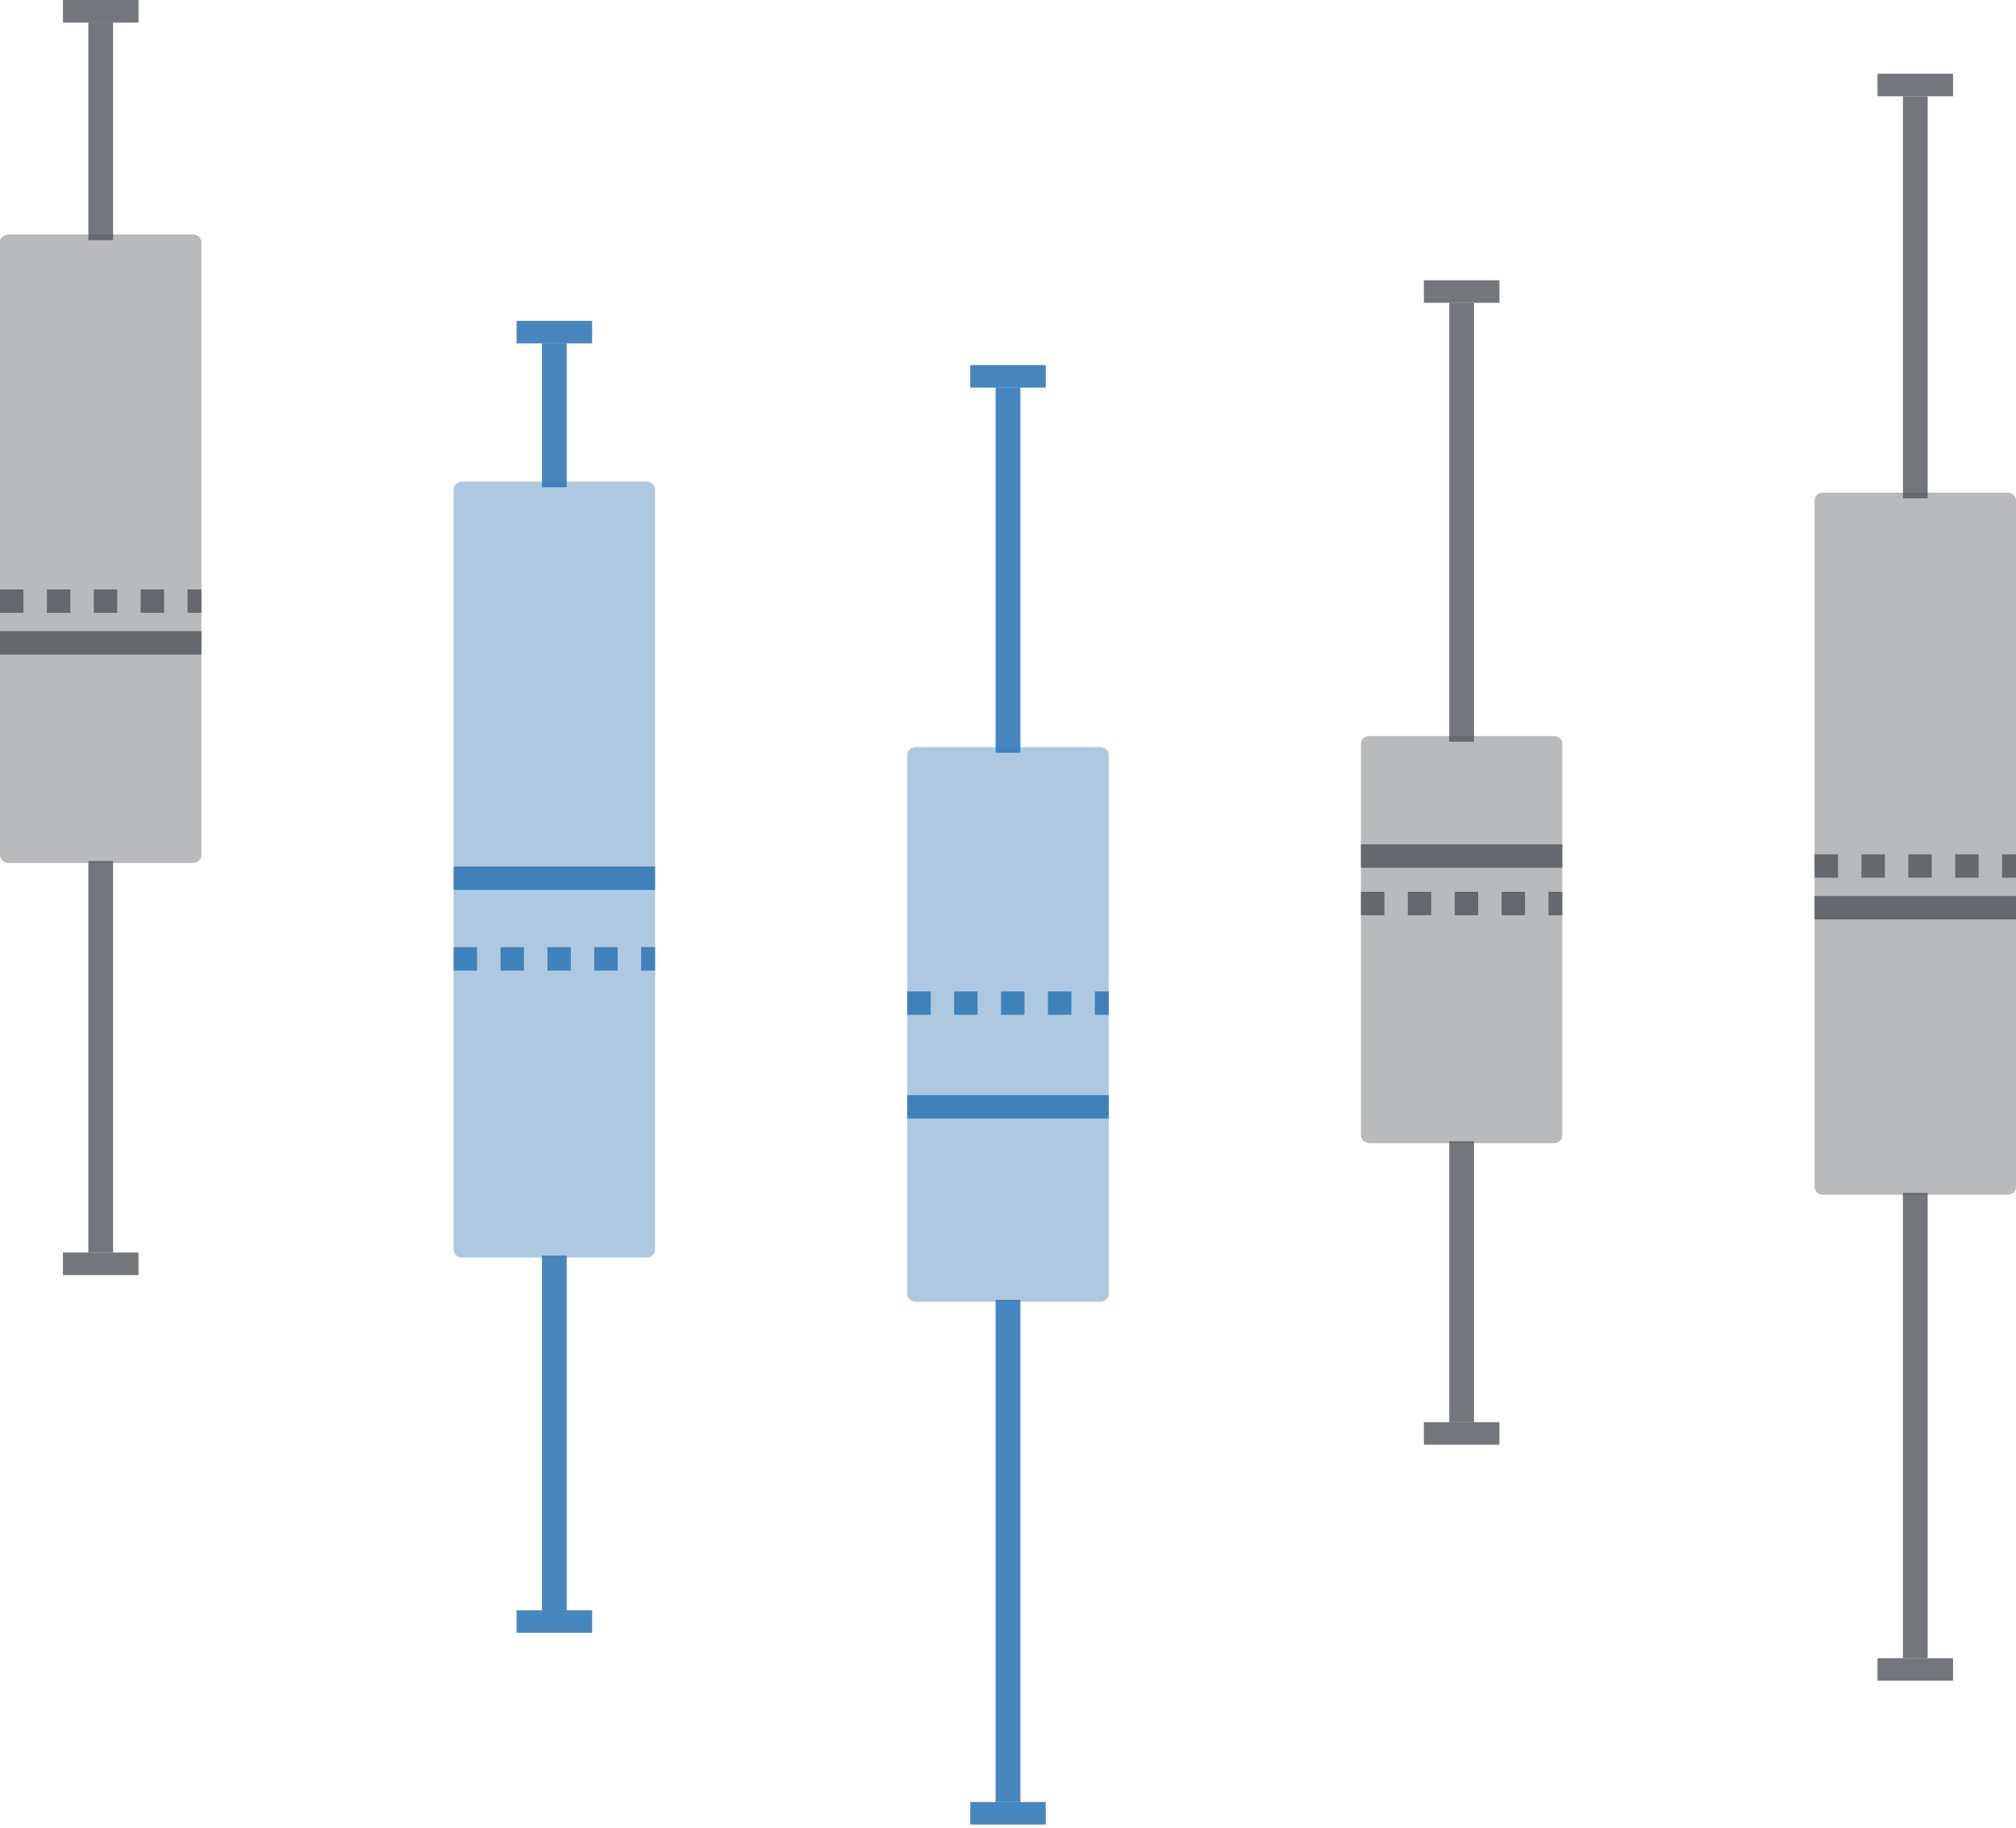 <svg width="172" height="156" viewBox="0 0 172 156" fill="none" xmlns="http://www.w3.org/2000/svg">
<path d="M0 20.651C0 20.294 0.332 20.005 0.741 20.005H8.593H16.445C16.854 20.005 17.186 20.294 17.186 20.651V72.98C17.186 73.336 16.854 73.626 16.445 73.626H0.741C0.332 73.626 0 73.336 0 72.98V20.651Z" fill="#505459" fill-opacity="0.4"/>
<path d="M7.537 1.921H9.649V20.489H7.537V1.921Z" fill="#505459" fill-opacity="0.8"/>
<path d="M9.649 106.868H7.537V73.464H9.649V106.868Z" fill="#505459" fill-opacity="0.8"/>
<path d="M5.37 0H11.816V1.921H8.593H5.37V0Z" fill="#505459" fill-opacity="0.8"/>
<path d="M11.816 108.79H5.37L5.37 106.868H11.816V108.79Z" fill="#505459" fill-opacity="0.8"/>
<path d="M0 54.849H8.593H17.186" stroke="#505459" stroke-opacity="0.8" stroke-width="2"/>
<path d="M0 51.29H8.593H17.186" stroke="#505459" stroke-opacity="0.8" stroke-width="2" stroke-dasharray="2 2"/>
<path d="M38.704 41.733C38.704 41.377 39.035 41.087 39.445 41.087H47.297H55.148C55.558 41.087 55.889 41.377 55.889 41.733V106.649C55.889 107.005 55.558 107.295 55.148 107.295H39.445C39.035 107.295 38.704 107.005 38.704 106.649V41.733Z" fill="#337AB7" fill-opacity="0.4"/>
<path d="M46.241 29.297H48.352V41.572H46.241V29.297Z" fill="#337AB7" fill-opacity="0.9"/>
<path d="M48.352 137.391H46.241V107.133H48.352V137.391Z" fill="#337AB7" fill-opacity="0.9"/>
<path d="M44.074 27.376H50.52V29.297H47.297H44.074V27.376Z" fill="#337AB7" fill-opacity="0.9"/>
<path d="M50.52 139.312H44.074L44.074 137.391H50.52V139.312Z" fill="#337AB7" fill-opacity="0.9"/>
<path d="M38.704 74.931H47.297H55.889" stroke="#337AB7" stroke-opacity="0.9" stroke-width="2"/>
<path d="M38.704 81.812H47.297H55.889" stroke="#337AB7" stroke-opacity="0.9" stroke-width="2" stroke-dasharray="2 2"/>
<path d="M77.407 64.389C77.407 64.032 77.739 63.743 78.148 63.743H86H93.852C94.261 63.743 94.593 64.032 94.593 64.389V110.424C94.593 110.781 94.261 111.07 93.852 111.07H78.148C77.739 111.07 77.407 110.781 77.407 110.424V64.389Z" fill="#337AB7" fill-opacity="0.4"/>
<path d="M84.944 33.073H87.056V64.227H84.944V33.073Z" fill="#337AB7" fill-opacity="0.9"/>
<path d="M87.056 153.753H84.944V110.909H87.056V153.753Z" fill="#337AB7" fill-opacity="0.9"/>
<path d="M82.777 31.151H89.223V33.073H86H82.777V31.151Z" fill="#337AB7" fill-opacity="0.9"/>
<path d="M89.223 155.674H82.777L82.777 153.753H89.223V155.674Z" fill="#337AB7" fill-opacity="0.9"/>
<path d="M77.407 94.441H86H94.593" stroke="#337AB7" stroke-opacity="0.9" stroke-width="2"/>
<path d="M77.407 85.588H86H94.593" stroke="#337AB7" stroke-opacity="0.9" stroke-width="2" stroke-dasharray="2 2"/>
<path d="M116.111 63.445C116.111 63.088 116.442 62.799 116.852 62.799H124.704H132.555C132.965 62.799 133.296 63.088 133.296 63.445V96.894C133.296 97.251 132.965 97.54 132.555 97.54H116.852C116.442 97.54 116.111 97.251 116.111 96.894V63.445Z" fill="#505459" fill-opacity="0.4"/>
<path d="M123.648 25.836H125.759V63.283H123.648V25.836Z" fill="#505459" fill-opacity="0.8"/>
<path d="M125.759 121.343H123.648V97.378H125.759V121.343Z" fill="#505459" fill-opacity="0.8"/>
<path d="M121.48 23.914H127.927V25.836H124.704H121.48V23.914Z" fill="#505459" fill-opacity="0.8"/>
<path d="M127.927 123.264H121.48L121.48 121.343H127.927V123.264Z" fill="#505459" fill-opacity="0.8"/>
<path d="M116.111 73.043H124.704H133.296" stroke="#505459" stroke-opacity="0.8" stroke-width="2"/>
<path d="M116.111 77.092H124.704H133.296" stroke="#505459" stroke-opacity="0.8" stroke-width="2" stroke-dasharray="2 2"/>
<path d="M154.814 42.677C154.814 42.32 155.146 42.031 155.555 42.031H163.407H171.259C171.668 42.031 172 42.32 172 42.677V101.299C172 101.656 171.668 101.945 171.259 101.945H155.555C155.146 101.945 154.814 101.656 154.814 101.299V42.677Z" fill="#505459" fill-opacity="0.4"/>
<path d="M162.351 8.214H164.463V42.516H162.351V8.214Z" fill="#505459" fill-opacity="0.8"/>
<path d="M164.463 141.481H162.351V101.784H164.463V141.481Z" fill="#505459" fill-opacity="0.8"/>
<path d="M160.184 6.293H166.63V8.214H163.407H160.184V6.293Z" fill="#505459" fill-opacity="0.8"/>
<path d="M166.63 143.403H160.184L160.184 141.481H166.63V143.403Z" fill="#505459" fill-opacity="0.8"/>
<path d="M154.814 77.449H163.407H172" stroke="#505459" stroke-opacity="0.8" stroke-width="2"/>
<path d="M154.814 73.889H163.407H172" stroke="#505459" stroke-opacity="0.8" stroke-width="2" stroke-dasharray="2 2"/>
</svg>
